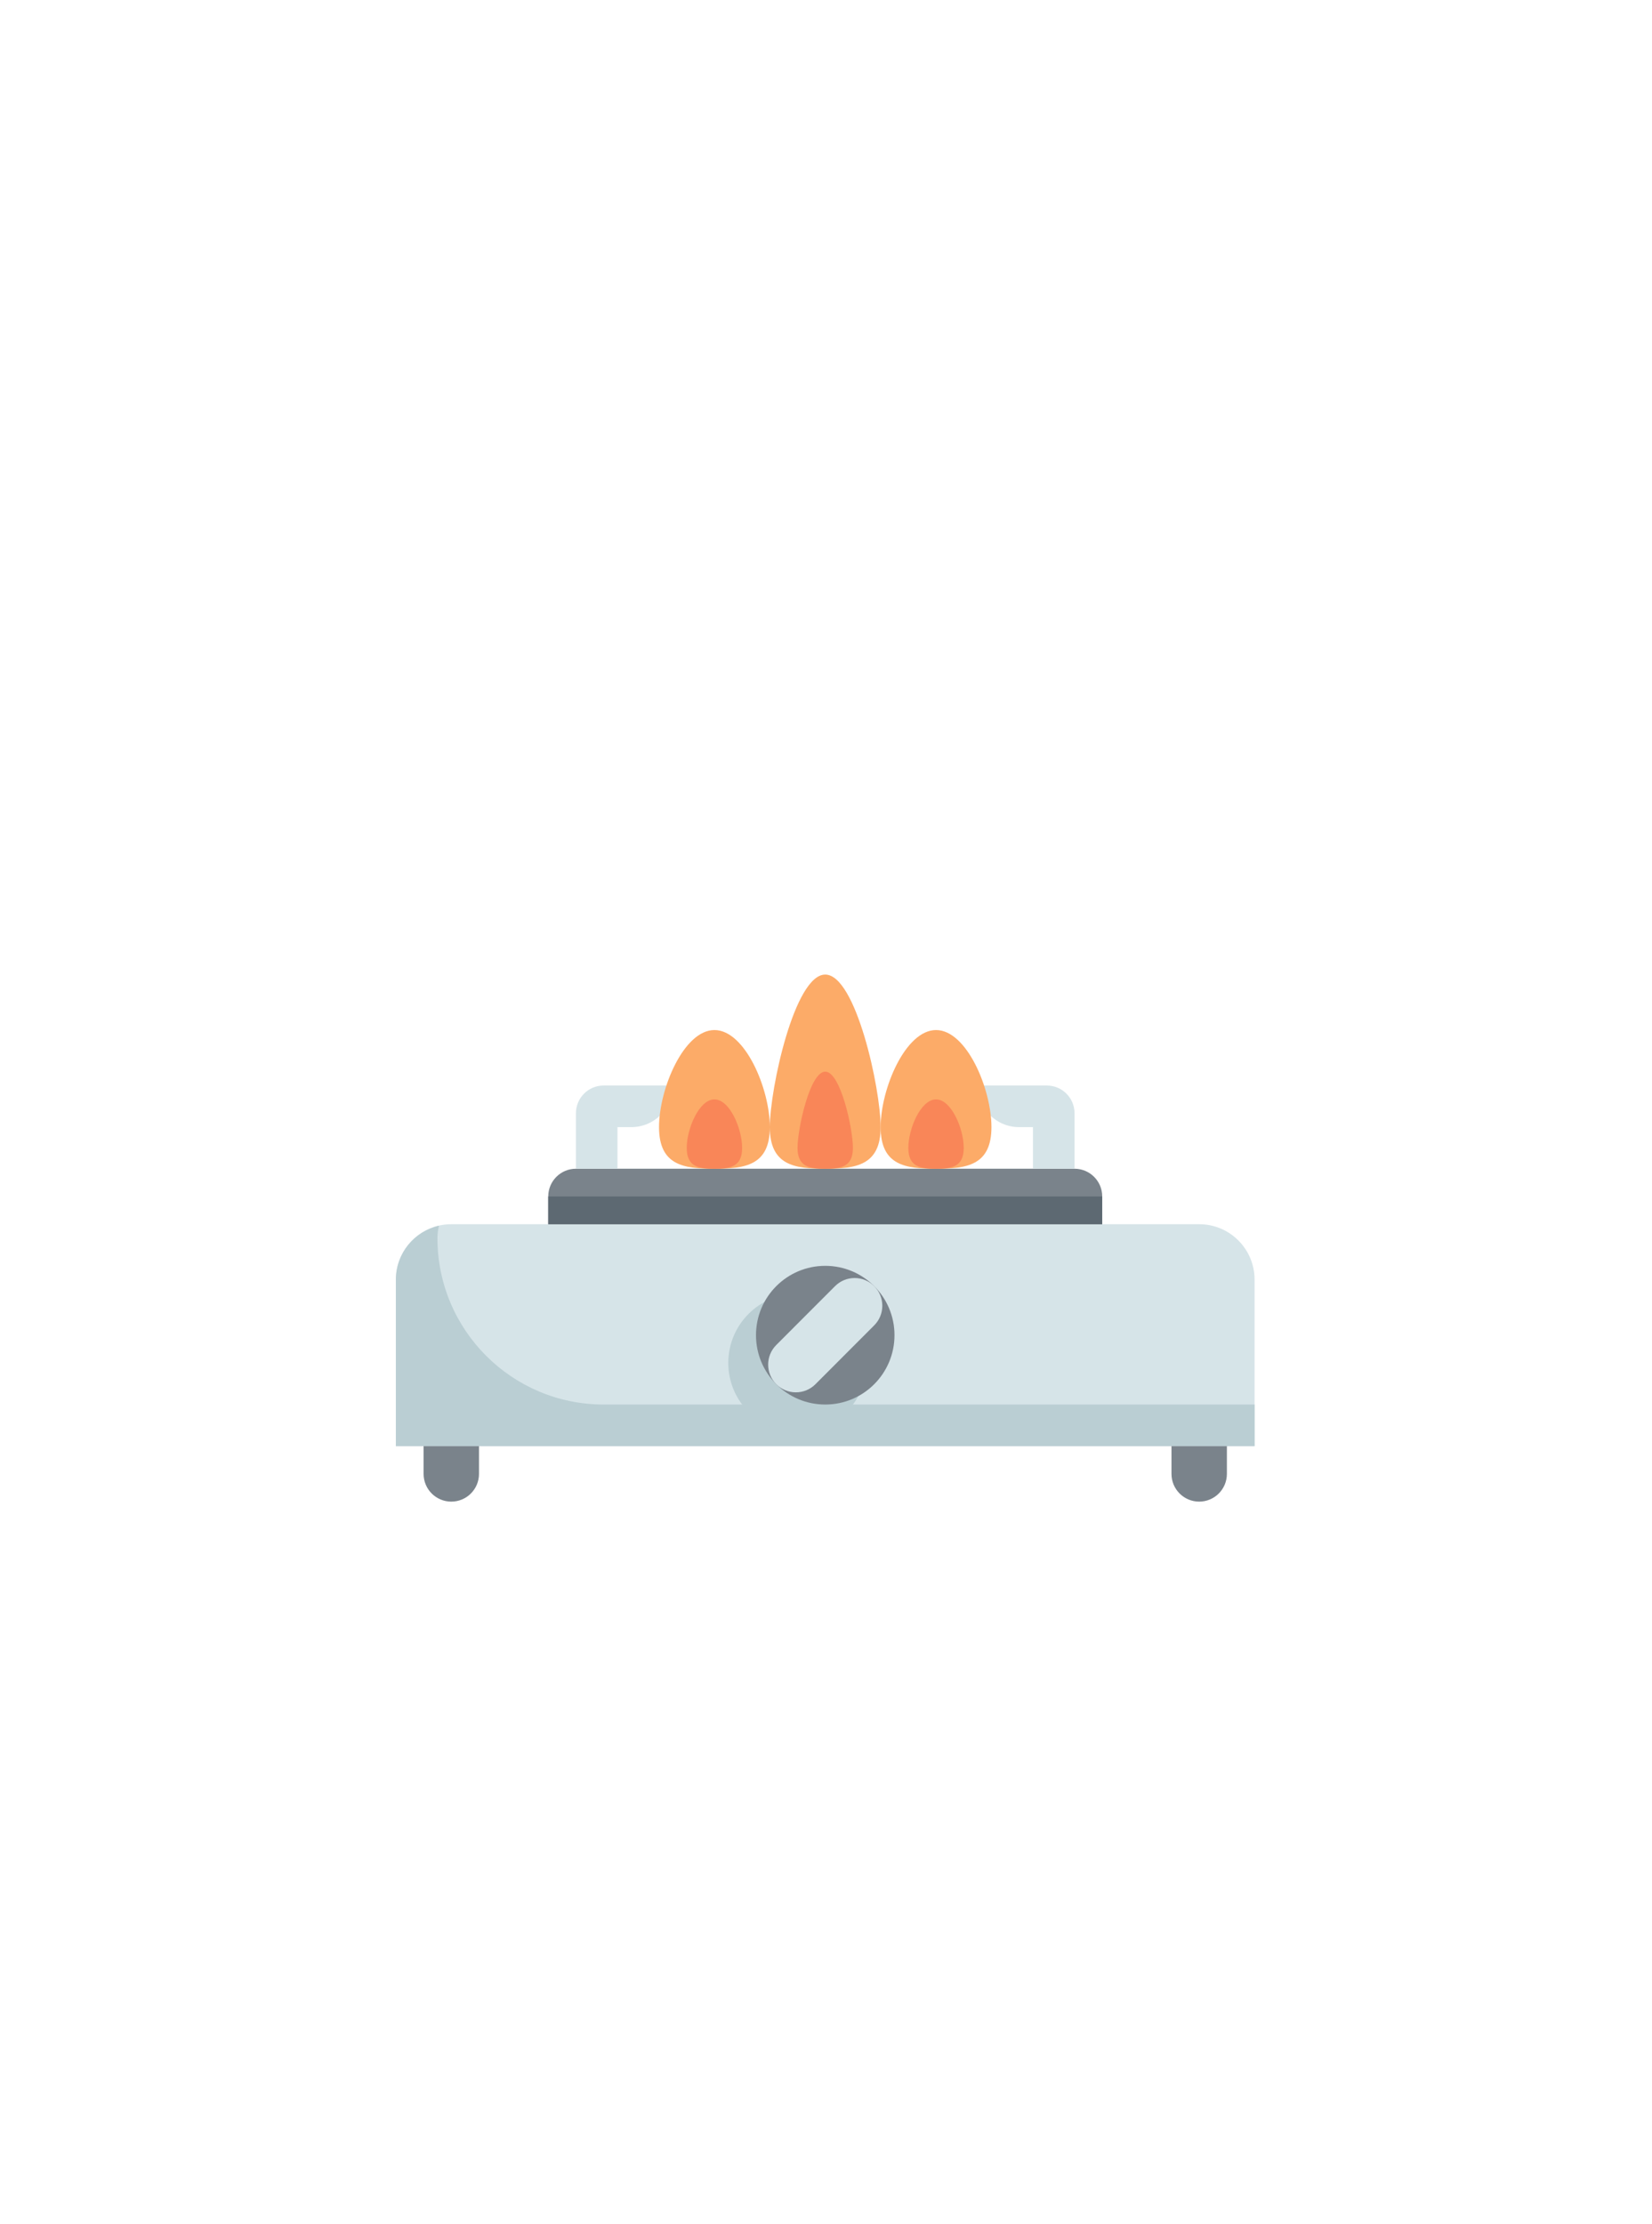 <svg xmlns="http://www.w3.org/2000/svg" xmlns:xlink="http://www.w3.org/1999/xlink" width="645" zoomAndPan="magnify" viewBox="0 0 483.75 651" height="868" preserveAspectRatio="xMidYMid meet" version="1.0"><defs><clipPath id="6b0ceece2b"><path d="M 115.844 358 L 367.457 358 L 367.457 424 L 115.844 424 Z M 115.844 358 " clip-rule="nonzero"/></clipPath><clipPath id="dbeb270b39"><path d="M 124 423 L 141 423 L 141 439.504 L 124 439.504 Z M 124 423 " clip-rule="nonzero"/></clipPath><clipPath id="1d6365ecf0"><path d="M 343 423 L 360 423 L 360 439.504 L 343 439.504 Z M 343 423 " clip-rule="nonzero"/></clipPath><clipPath id="b958738011"><path d="M 225 285.242 L 258 285.242 L 258 343 L 225 343 Z M 225 285.242 " clip-rule="nonzero"/></clipPath></defs><g clip-path="url(#6b0ceece2b)"><path fill="#d6e4e8" d="M 367.375 423.266 L 115.926 423.266 L 115.926 374.551 C 115.926 365.574 123.199 358.312 132.148 358.312 L 351.152 358.312 C 360.121 358.312 367.375 365.574 367.375 374.551 L 367.375 423.266 " fill-opacity="1" fill-rule="nonzero"/><path fill="#baced3" d="M 176.762 411.086 C 149.879 411.086 128.094 389.281 128.094 362.371 C 128.094 361.121 128.27 359.914 128.539 358.742 C 121.312 360.406 115.926 366.828 115.926 374.551 L 115.926 423.266 L 367.375 423.266 L 367.375 411.086 L 176.762 411.086 " fill-opacity="1" fill-rule="nonzero"/></g><path fill="#7a838b" d="M 314.652 342.074 L 168.648 342.074 C 164.168 342.074 160.539 345.707 160.539 350.191 L 160.539 358.312 L 322.762 358.312 L 322.762 350.191 C 322.762 345.707 319.137 342.074 314.652 342.074 " fill-opacity="1" fill-rule="nonzero"/><path fill="#5d6972" d="M 322.762 350.191 L 160.539 350.191 L 160.539 358.312 L 322.762 358.312 L 322.762 350.191 " fill-opacity="1" fill-rule="nonzero"/><path fill="#d6e4e8" d="M 286.262 317.719 C 286.262 324.441 291.711 329.895 298.43 329.895 L 302.484 329.895 L 302.484 342.074 L 314.652 342.074 L 314.652 325.836 C 314.652 321.348 311.023 317.719 306.543 317.719 L 286.262 317.719 " fill-opacity="1" fill-rule="nonzero"/><path fill="#d6e4e8" d="M 197.039 317.719 C 197.039 324.441 191.59 329.895 184.871 329.895 L 180.816 329.895 L 180.816 342.074 L 168.648 342.074 L 168.648 325.836 C 168.648 321.348 172.277 317.719 176.762 317.719 L 197.039 317.719 " fill-opacity="1" fill-rule="nonzero"/><g clip-path="url(#dbeb270b39)"><path fill="#7a838b" d="M 132.148 439.504 C 127.668 439.504 124.039 435.871 124.039 431.383 L 124.039 423.266 L 140.262 423.266 L 140.262 431.383 C 140.262 435.871 136.633 439.504 132.148 439.504 " fill-opacity="1" fill-rule="nonzero"/></g><g clip-path="url(#1d6365ecf0)"><path fill="#7a838b" d="M 351.152 439.504 C 346.668 439.504 343.043 435.871 343.043 431.383 L 343.043 423.266 L 359.266 423.266 L 359.266 431.383 C 359.266 435.871 355.637 439.504 351.152 439.504 " fill-opacity="1" fill-rule="nonzero"/></g><path fill="#baced3" d="M 253.816 398.906 C 253.816 410.121 244.742 419.207 233.539 419.207 C 222.34 419.207 213.262 410.121 213.262 398.906 C 213.262 387.695 222.34 378.609 233.539 378.609 C 244.742 378.609 253.816 387.695 253.816 398.906 " fill-opacity="1" fill-rule="nonzero"/><path fill="#7a838b" d="M 261.93 390.789 C 261.93 402 252.852 411.086 241.652 411.086 C 230.449 411.086 221.375 402 221.375 390.789 C 221.375 379.578 230.449 370.492 241.652 370.492 C 252.852 370.492 261.93 379.578 261.93 390.789 " fill-opacity="1" fill-rule="nonzero"/><path fill="#d6e4e8" d="M 227.312 405.141 C 224.145 401.969 224.145 396.832 227.312 393.66 L 244.52 376.438 C 247.688 373.266 252.82 373.266 255.988 376.438 C 259.156 379.609 259.156 384.746 255.988 387.918 L 238.785 405.141 C 235.617 408.312 230.484 408.312 227.312 405.141 " fill-opacity="1" fill-rule="nonzero"/><path fill="#fcab68" d="M 225.43 329.895 C 225.43 341.105 218.172 342.074 209.207 342.074 C 200.238 342.074 192.984 341.105 192.984 329.895 C 192.984 318.684 200.238 301.48 209.207 301.48 C 218.172 301.48 225.43 318.684 225.43 329.895 " fill-opacity="1" fill-rule="nonzero"/><path fill="#f98658" d="M 217.316 335.984 C 217.316 341.598 213.691 342.074 209.207 342.074 C 204.723 342.074 201.094 341.598 201.094 335.984 C 201.094 330.371 204.723 321.777 209.207 321.777 C 213.691 321.777 217.316 330.371 217.316 335.984 " fill-opacity="1" fill-rule="nonzero"/><g clip-path="url(#b958738011)"><path fill="#fcab68" d="M 257.875 329.895 C 257.875 341.105 250.617 342.074 241.652 342.074 C 232.684 342.074 225.43 341.105 225.43 329.895 C 225.43 318.684 232.684 285.242 241.652 285.242 C 250.617 285.242 257.875 318.684 257.875 329.895 " fill-opacity="1" fill-rule="nonzero"/></g><path fill="#f98658" d="M 249.762 335.984 C 249.762 341.598 246.133 342.074 241.652 342.074 C 237.168 342.074 233.539 341.598 233.539 335.984 C 233.539 330.371 237.168 313.656 241.652 313.656 C 246.133 313.656 249.762 330.371 249.762 335.984 " fill-opacity="1" fill-rule="nonzero"/><path fill="#fcab68" d="M 290.32 329.895 C 290.32 341.105 283.062 342.074 274.098 342.074 C 265.129 342.074 257.875 341.105 257.875 329.895 C 257.875 318.684 265.129 301.48 274.098 301.48 C 283.062 301.48 290.32 318.684 290.32 329.895 " fill-opacity="1" fill-rule="nonzero"/><path fill="#f98658" d="M 282.207 335.984 C 282.207 341.598 278.578 342.074 274.098 342.074 C 269.613 342.074 265.984 341.598 265.984 335.984 C 265.984 330.371 269.613 321.777 274.098 321.777 C 278.578 321.777 282.207 330.371 282.207 335.984 " fill-opacity="1" fill-rule="nonzero"/></svg>